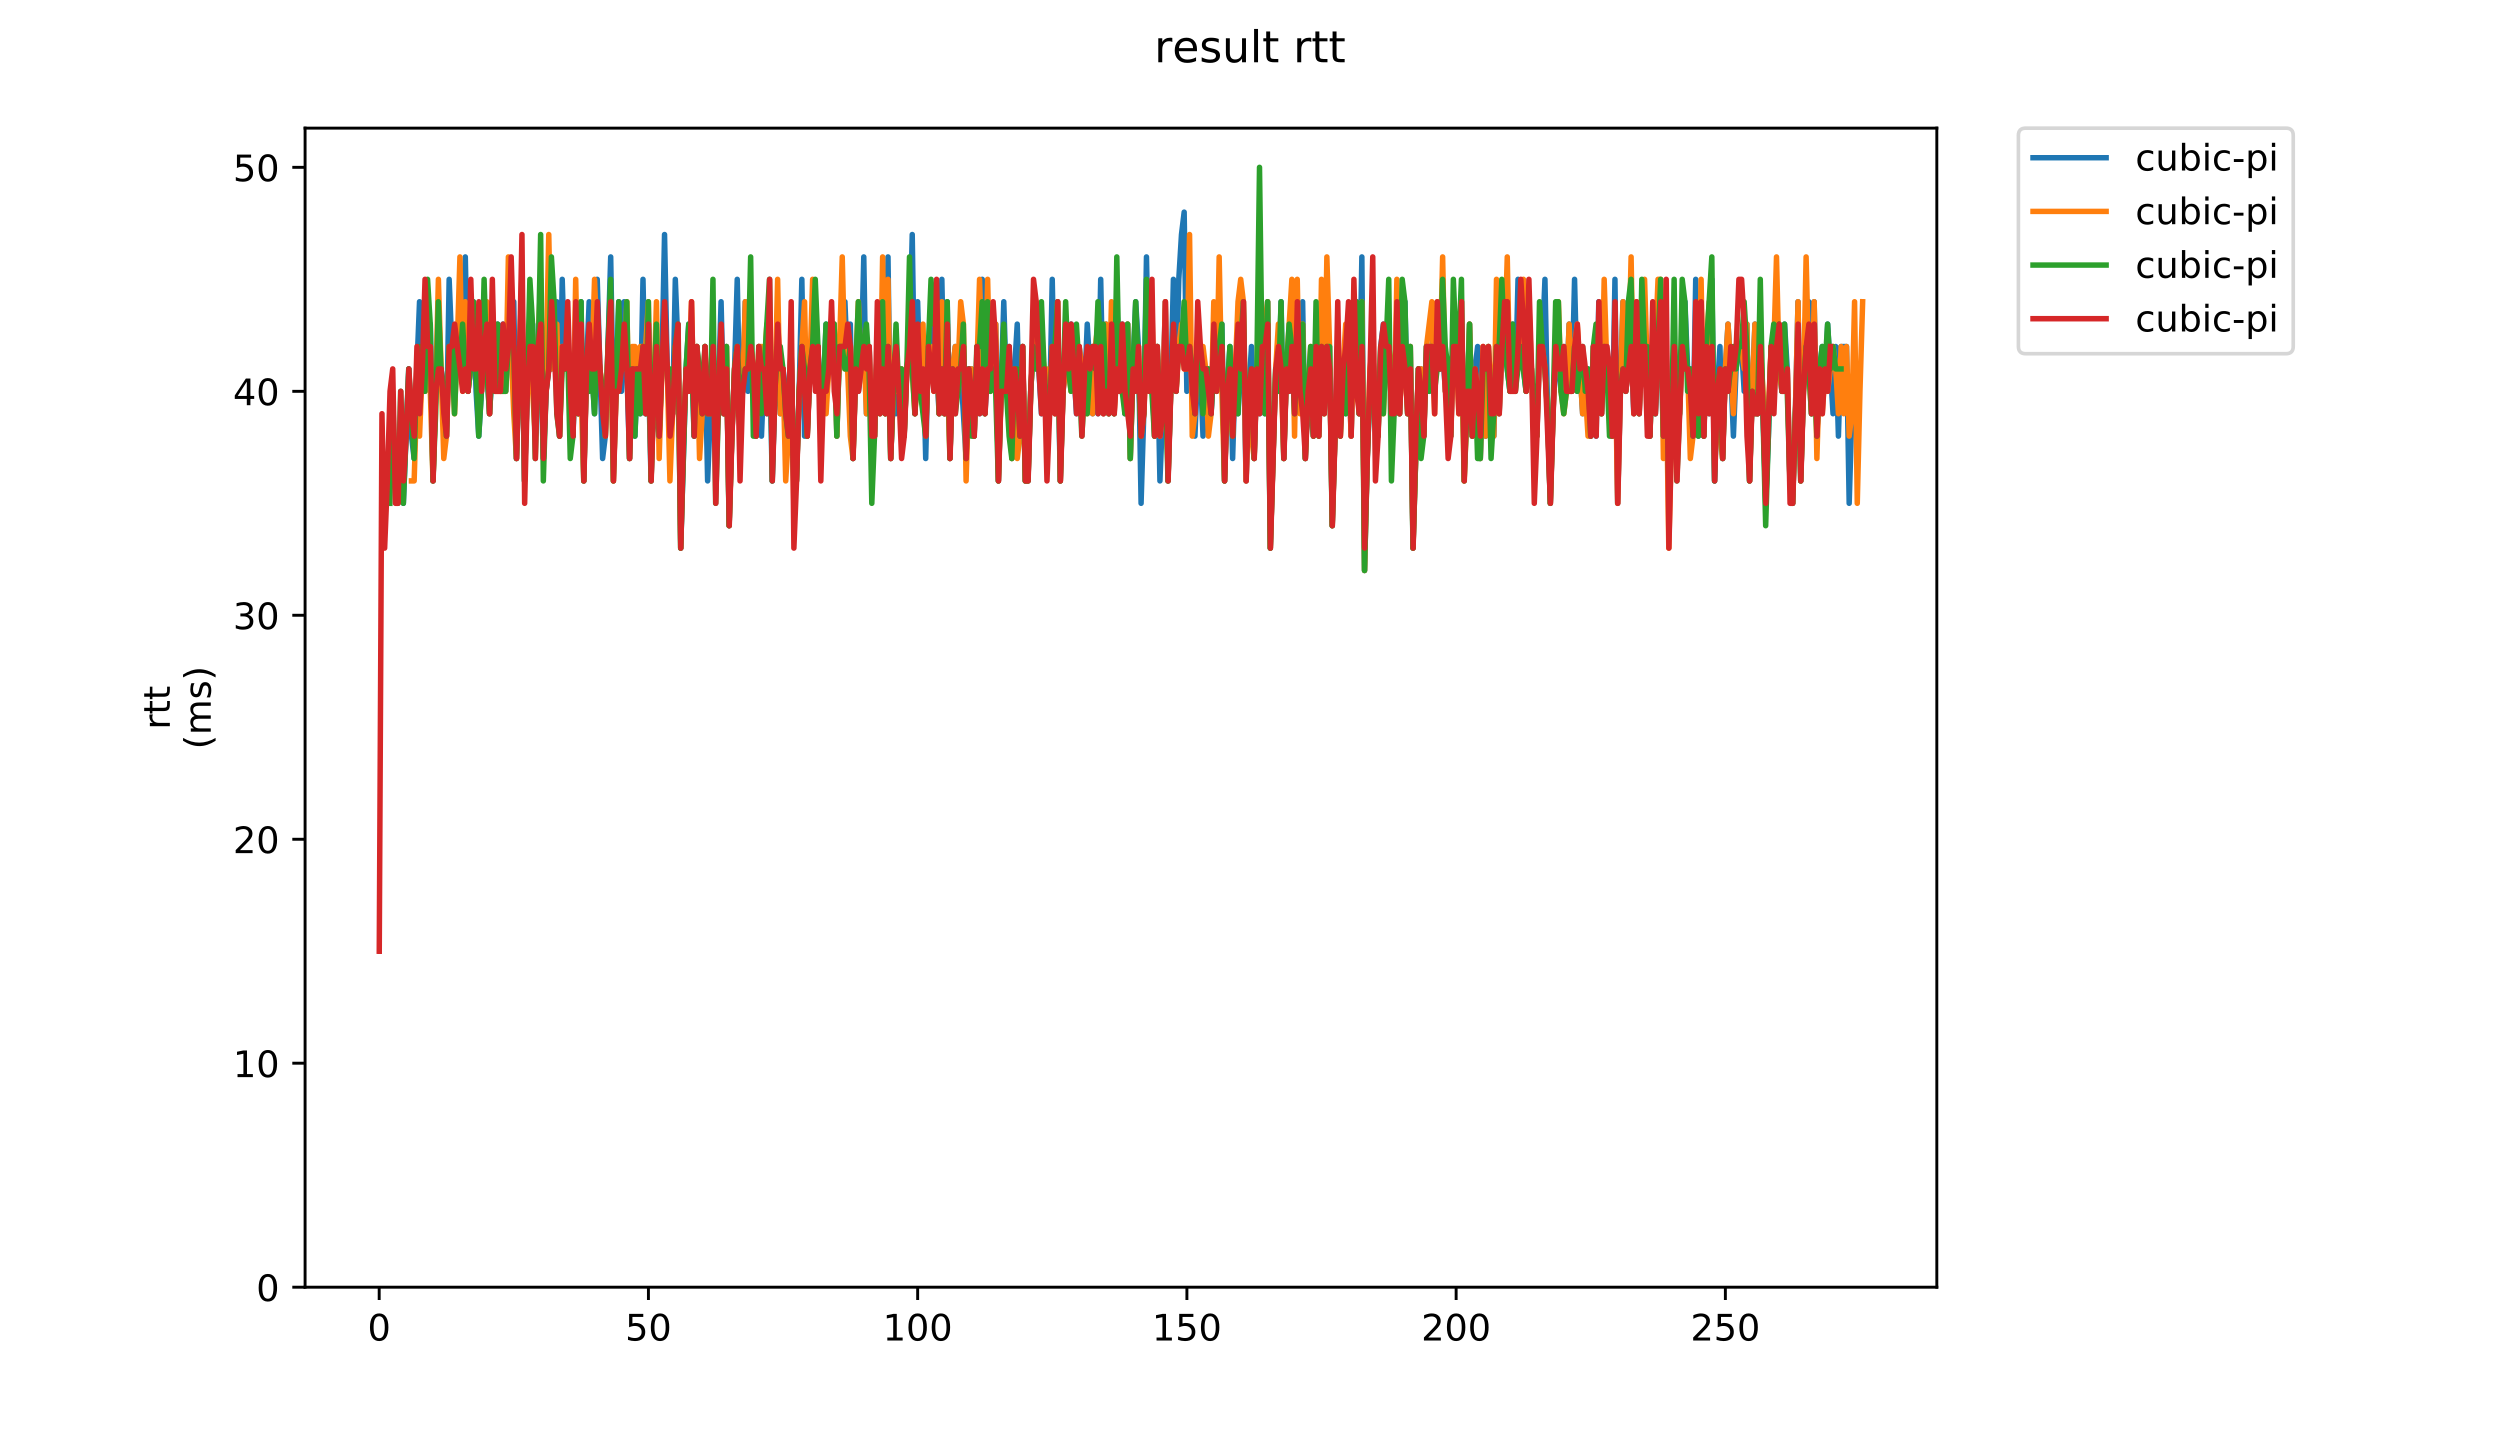 <?xml version="1.0" encoding="utf-8" standalone="no"?>
<!DOCTYPE svg PUBLIC "-//W3C//DTD SVG 1.1//EN"
  "http://www.w3.org/Graphics/SVG/1.1/DTD/svg11.dtd">
<!-- Created with matplotlib (https://matplotlib.org/) -->
<svg height="396pt" version="1.1" viewBox="0 0 684 396" width="684pt" xmlns="http://www.w3.org/2000/svg" xmlns:xlink="http://www.w3.org/1999/xlink">
 <defs>
  <style type="text/css">
*{stroke-linecap:butt;stroke-linejoin:round;}
  </style>
 </defs>
 <g id="figure_1">
  <g id="patch_1">
   <path d="M 0 396 
L 684 396 
L 684 0 
L 0 0 
z
" style="fill:#ffffff;"/>
  </g>
  <g id="axes_1">
   <g id="patch_2">
    <path d="M 83.472 352.174 
L 529.913 352.174 
L 529.913 35.062 
L 83.472 35.062 
z
" style="fill:#ffffff;"/>
   </g>
   <g id="matplotlib.axis_1">
    <g id="xtick_1">
     <g id="line2d_1">
      <defs>
       <path d="M 0 0 
L 0 3.5 
" id="m0b1cd894fd" style="stroke:#000000;stroke-width:0.8;"/>
      </defs>
      <g>
       <use style="stroke:#000000;stroke-width:0.8;" x="103.746" xlink:href="#m0b1cd894fd" y="352.174"/>
      </g>
     </g>
     <g id="text_1">
      <!-- 0 -->
      <defs>
       <path d="M 31.781 66.406 
Q 24.172 66.406 20.328 58.906 
Q 16.5 51.422 16.5 36.375 
Q 16.5 21.391 20.328 13.891 
Q 24.172 6.391 31.781 6.391 
Q 39.453 6.391 43.281 13.891 
Q 47.125 21.391 47.125 36.375 
Q 47.125 51.422 43.281 58.906 
Q 39.453 66.406 31.781 66.406 
z
M 31.781 74.219 
Q 44.047 74.219 50.516 64.516 
Q 56.984 54.828 56.984 36.375 
Q 56.984 17.969 50.516 8.266 
Q 44.047 -1.422 31.781 -1.422 
Q 19.531 -1.422 13.062 8.266 
Q 6.594 17.969 6.594 36.375 
Q 6.594 54.828 13.062 64.516 
Q 19.531 74.219 31.781 74.219 
z
" id="DejaVuSans-48"/>
      </defs>
      <g transform="translate(100.565 366.773)scale(0.1 -0.1)">
       <use xlink:href="#DejaVuSans-48"/>
      </g>
     </g>
    </g>
    <g id="xtick_2">
     <g id="line2d_2">
      <g>
       <use style="stroke:#000000;stroke-width:0.8;" x="177.409" xlink:href="#m0b1cd894fd" y="352.174"/>
      </g>
     </g>
     <g id="text_2">
      <!-- 50 -->
      <defs>
       <path d="M 10.797 72.906 
L 49.516 72.906 
L 49.516 64.594 
L 19.828 64.594 
L 19.828 46.734 
Q 21.969 47.469 24.109 47.828 
Q 26.266 48.188 28.422 48.188 
Q 40.625 48.188 47.75 41.5 
Q 54.891 34.812 54.891 23.391 
Q 54.891 11.625 47.562 5.094 
Q 40.234 -1.422 26.906 -1.422 
Q 22.312 -1.422 17.547 -0.641 
Q 12.797 0.141 7.719 1.703 
L 7.719 11.625 
Q 12.109 9.234 16.797 8.062 
Q 21.484 6.891 26.703 6.891 
Q 35.156 6.891 40.078 11.328 
Q 45.016 15.766 45.016 23.391 
Q 45.016 31 40.078 35.438 
Q 35.156 39.891 26.703 39.891 
Q 22.75 39.891 18.812 39.016 
Q 14.891 38.141 10.797 36.281 
z
" id="DejaVuSans-53"/>
      </defs>
      <g transform="translate(171.047 366.773)scale(0.1 -0.1)">
       <use xlink:href="#DejaVuSans-53"/>
       <use x="63.623" xlink:href="#DejaVuSans-48"/>
      </g>
     </g>
    </g>
    <g id="xtick_3">
     <g id="line2d_3">
      <g>
       <use style="stroke:#000000;stroke-width:0.8;" x="251.072" xlink:href="#m0b1cd894fd" y="352.174"/>
      </g>
     </g>
     <g id="text_3">
      <!-- 100 -->
      <defs>
       <path d="M 12.406 8.297 
L 28.516 8.297 
L 28.516 63.922 
L 10.984 60.406 
L 10.984 69.391 
L 28.422 72.906 
L 38.281 72.906 
L 38.281 8.297 
L 54.391 8.297 
L 54.391 0 
L 12.406 0 
z
" id="DejaVuSans-49"/>
      </defs>
      <g transform="translate(241.529 366.773)scale(0.1 -0.1)">
       <use xlink:href="#DejaVuSans-49"/>
       <use x="63.623" xlink:href="#DejaVuSans-48"/>
       <use x="127.246" xlink:href="#DejaVuSans-48"/>
      </g>
     </g>
    </g>
    <g id="xtick_4">
     <g id="line2d_4">
      <g>
       <use style="stroke:#000000;stroke-width:0.8;" x="324.736" xlink:href="#m0b1cd894fd" y="352.174"/>
      </g>
     </g>
     <g id="text_4">
      <!-- 150 -->
      <g transform="translate(315.192 366.773)scale(0.1 -0.1)">
       <use xlink:href="#DejaVuSans-49"/>
       <use x="63.623" xlink:href="#DejaVuSans-53"/>
       <use x="127.246" xlink:href="#DejaVuSans-48"/>
      </g>
     </g>
    </g>
    <g id="xtick_5">
     <g id="line2d_5">
      <g>
       <use style="stroke:#000000;stroke-width:0.8;" x="398.399" xlink:href="#m0b1cd894fd" y="352.174"/>
      </g>
     </g>
     <g id="text_5">
      <!-- 200 -->
      <defs>
       <path d="M 19.188 8.297 
L 53.609 8.297 
L 53.609 0 
L 7.328 0 
L 7.328 8.297 
Q 12.938 14.109 22.625 23.891 
Q 32.328 33.688 34.812 36.531 
Q 39.547 41.844 41.422 45.531 
Q 43.312 49.219 43.312 52.781 
Q 43.312 58.594 39.234 62.25 
Q 35.156 65.922 28.609 65.922 
Q 23.969 65.922 18.812 64.312 
Q 13.672 62.703 7.812 59.422 
L 7.812 69.391 
Q 13.766 71.781 18.938 73 
Q 24.125 74.219 28.422 74.219 
Q 39.75 74.219 46.484 68.547 
Q 53.219 62.891 53.219 53.422 
Q 53.219 48.922 51.531 44.891 
Q 49.859 40.875 45.406 35.406 
Q 44.188 33.984 37.641 27.219 
Q 31.109 20.453 19.188 8.297 
z
" id="DejaVuSans-50"/>
      </defs>
      <g transform="translate(388.855 366.773)scale(0.1 -0.1)">
       <use xlink:href="#DejaVuSans-50"/>
       <use x="63.623" xlink:href="#DejaVuSans-48"/>
       <use x="127.246" xlink:href="#DejaVuSans-48"/>
      </g>
     </g>
    </g>
    <g id="xtick_6">
     <g id="line2d_6">
      <g>
       <use style="stroke:#000000;stroke-width:0.8;" x="472.062" xlink:href="#m0b1cd894fd" y="352.174"/>
      </g>
     </g>
     <g id="text_6">
      <!-- 250 -->
      <g transform="translate(462.519 366.773)scale(0.1 -0.1)">
       <use xlink:href="#DejaVuSans-50"/>
       <use x="63.623" xlink:href="#DejaVuSans-53"/>
       <use x="127.246" xlink:href="#DejaVuSans-48"/>
      </g>
     </g>
    </g>
   </g>
   <g id="matplotlib.axis_2">
    <g id="ytick_1">
     <g id="line2d_7">
      <defs>
       <path d="M 0 0 
L -3.5 0 
" id="m3d50ea13c7" style="stroke:#000000;stroke-width:0.8;"/>
      </defs>
      <g>
       <use style="stroke:#000000;stroke-width:0.8;" x="83.472" xlink:href="#m3d50ea13c7" y="352.174"/>
      </g>
     </g>
     <g id="text_7">
      <!-- 0 -->
      <g transform="translate(70.11 355.973)scale(0.1 -0.1)">
       <use xlink:href="#DejaVuSans-48"/>
      </g>
     </g>
    </g>
    <g id="ytick_2">
     <g id="line2d_8">
      <g>
       <use style="stroke:#000000;stroke-width:0.8;" x="83.472" xlink:href="#m3d50ea13c7" y="290.897"/>
      </g>
     </g>
     <g id="text_8">
      <!-- 10 -->
      <g transform="translate(63.747 294.696)scale(0.1 -0.1)">
       <use xlink:href="#DejaVuSans-49"/>
       <use x="63.623" xlink:href="#DejaVuSans-48"/>
      </g>
     </g>
    </g>
    <g id="ytick_3">
     <g id="line2d_9">
      <g>
       <use style="stroke:#000000;stroke-width:0.8;" x="83.472" xlink:href="#m3d50ea13c7" y="229.619"/>
      </g>
     </g>
     <g id="text_9">
      <!-- 20 -->
      <g transform="translate(63.747 233.418)scale(0.1 -0.1)">
       <use xlink:href="#DejaVuSans-50"/>
       <use x="63.623" xlink:href="#DejaVuSans-48"/>
      </g>
     </g>
    </g>
    <g id="ytick_4">
     <g id="line2d_10">
      <g>
       <use style="stroke:#000000;stroke-width:0.8;" x="83.472" xlink:href="#m3d50ea13c7" y="168.341"/>
      </g>
     </g>
     <g id="text_10">
      <!-- 30 -->
      <defs>
       <path d="M 40.578 39.312 
Q 47.656 37.797 51.625 33 
Q 55.609 28.219 55.609 21.188 
Q 55.609 10.406 48.188 4.484 
Q 40.766 -1.422 27.094 -1.422 
Q 22.516 -1.422 17.656 -0.516 
Q 12.797 0.391 7.625 2.203 
L 7.625 11.719 
Q 11.719 9.328 16.594 8.109 
Q 21.484 6.891 26.812 6.891 
Q 36.078 6.891 40.938 10.547 
Q 45.797 14.203 45.797 21.188 
Q 45.797 27.641 41.281 31.266 
Q 36.766 34.906 28.719 34.906 
L 20.219 34.906 
L 20.219 43.016 
L 29.109 43.016 
Q 36.375 43.016 40.234 45.922 
Q 44.094 48.828 44.094 54.297 
Q 44.094 59.906 40.109 62.906 
Q 36.141 65.922 28.719 65.922 
Q 24.656 65.922 20.016 65.031 
Q 15.375 64.156 9.812 62.312 
L 9.812 71.094 
Q 15.438 72.656 20.344 73.438 
Q 25.25 74.219 29.594 74.219 
Q 40.828 74.219 47.359 69.109 
Q 53.906 64.016 53.906 55.328 
Q 53.906 49.266 50.438 45.094 
Q 46.969 40.922 40.578 39.312 
z
" id="DejaVuSans-51"/>
      </defs>
      <g transform="translate(63.747 172.141)scale(0.1 -0.1)">
       <use xlink:href="#DejaVuSans-51"/>
       <use x="63.623" xlink:href="#DejaVuSans-48"/>
      </g>
     </g>
    </g>
    <g id="ytick_5">
     <g id="line2d_11">
      <g>
       <use style="stroke:#000000;stroke-width:0.8;" x="83.472" xlink:href="#m3d50ea13c7" y="107.064"/>
      </g>
     </g>
     <g id="text_11">
      <!-- 40 -->
      <defs>
       <path d="M 37.797 64.312 
L 12.891 25.391 
L 37.797 25.391 
z
M 35.203 72.906 
L 47.609 72.906 
L 47.609 25.391 
L 58.016 25.391 
L 58.016 17.188 
L 47.609 17.188 
L 47.609 0 
L 37.797 0 
L 37.797 17.188 
L 4.891 17.188 
L 4.891 26.703 
z
" id="DejaVuSans-52"/>
      </defs>
      <g transform="translate(63.747 110.863)scale(0.1 -0.1)">
       <use xlink:href="#DejaVuSans-52"/>
       <use x="63.623" xlink:href="#DejaVuSans-48"/>
      </g>
     </g>
    </g>
    <g id="ytick_6">
     <g id="line2d_12">
      <g>
       <use style="stroke:#000000;stroke-width:0.8;" x="83.472" xlink:href="#m3d50ea13c7" y="45.786"/>
      </g>
     </g>
     <g id="text_12">
      <!-- 50 -->
      <g transform="translate(63.747 49.585)scale(0.1 -0.1)">
       <use xlink:href="#DejaVuSans-53"/>
       <use x="63.623" xlink:href="#DejaVuSans-48"/>
      </g>
     </g>
    </g>
    <g id="text_13">
     <!-- rtt -->
     <defs>
      <path d="M 41.109 46.297 
Q 39.594 47.172 37.812 47.578 
Q 36.031 48 33.891 48 
Q 26.266 48 22.188 43.047 
Q 18.109 38.094 18.109 28.812 
L 18.109 0 
L 9.078 0 
L 9.078 54.688 
L 18.109 54.688 
L 18.109 46.188 
Q 20.953 51.172 25.484 53.578 
Q 30.031 56 36.531 56 
Q 37.453 56 38.578 55.875 
Q 39.703 55.766 41.062 55.516 
z
" id="DejaVuSans-114"/>
      <path d="M 18.312 70.219 
L 18.312 54.688 
L 36.812 54.688 
L 36.812 47.703 
L 18.312 47.703 
L 18.312 18.016 
Q 18.312 11.328 20.141 9.422 
Q 21.969 7.516 27.594 7.516 
L 36.812 7.516 
L 36.812 0 
L 27.594 0 
Q 17.188 0 13.234 3.875 
Q 9.281 7.766 9.281 18.016 
L 9.281 47.703 
L 2.688 47.703 
L 2.688 54.688 
L 9.281 54.688 
L 9.281 70.219 
z
" id="DejaVuSans-116"/>
     </defs>
     <g transform="translate(46.47 199.594)rotate(-90)scale(0.1 -0.1)">
      <use xlink:href="#DejaVuSans-114"/>
      <use x="41.113" xlink:href="#DejaVuSans-116"/>
      <use x="80.322" xlink:href="#DejaVuSans-116"/>
     </g>
     <!-- (ms) -->
     <defs>
      <path d="M 31 75.875 
Q 24.469 64.656 21.281 53.656 
Q 18.109 42.672 18.109 31.391 
Q 18.109 20.125 21.312 9.062 
Q 24.516 -2 31 -13.188 
L 23.188 -13.188 
Q 15.875 -1.703 12.234 9.375 
Q 8.594 20.453 8.594 31.391 
Q 8.594 42.281 12.203 53.312 
Q 15.828 64.359 23.188 75.875 
z
" id="DejaVuSans-40"/>
      <path d="M 52 44.188 
Q 55.375 50.25 60.062 53.125 
Q 64.75 56 71.094 56 
Q 79.641 56 84.281 50.016 
Q 88.922 44.047 88.922 33.016 
L 88.922 0 
L 79.891 0 
L 79.891 32.719 
Q 79.891 40.578 77.094 44.375 
Q 74.312 48.188 68.609 48.188 
Q 61.625 48.188 57.562 43.547 
Q 53.516 38.922 53.516 30.906 
L 53.516 0 
L 44.484 0 
L 44.484 32.719 
Q 44.484 40.625 41.703 44.406 
Q 38.922 48.188 33.109 48.188 
Q 26.219 48.188 22.156 43.531 
Q 18.109 38.875 18.109 30.906 
L 18.109 0 
L 9.078 0 
L 9.078 54.688 
L 18.109 54.688 
L 18.109 46.188 
Q 21.188 51.219 25.484 53.609 
Q 29.781 56 35.688 56 
Q 41.656 56 45.828 52.969 
Q 50 49.953 52 44.188 
z
" id="DejaVuSans-109"/>
      <path d="M 44.281 53.078 
L 44.281 44.578 
Q 40.484 46.531 36.375 47.5 
Q 32.281 48.484 27.875 48.484 
Q 21.188 48.484 17.844 46.438 
Q 14.5 44.391 14.5 40.281 
Q 14.5 37.156 16.891 35.375 
Q 19.281 33.594 26.516 31.984 
L 29.594 31.297 
Q 39.156 29.25 43.188 25.516 
Q 47.219 21.781 47.219 15.094 
Q 47.219 7.469 41.188 3.016 
Q 35.156 -1.422 24.609 -1.422 
Q 20.219 -1.422 15.453 -0.562 
Q 10.688 0.297 5.422 2 
L 5.422 11.281 
Q 10.406 8.688 15.234 7.391 
Q 20.062 6.109 24.812 6.109 
Q 31.156 6.109 34.562 8.281 
Q 37.984 10.453 37.984 14.406 
Q 37.984 18.062 35.516 20.016 
Q 33.062 21.969 24.703 23.781 
L 21.578 24.516 
Q 13.234 26.266 9.516 29.906 
Q 5.812 33.547 5.812 39.891 
Q 5.812 47.609 11.281 51.797 
Q 16.75 56 26.812 56 
Q 31.781 56 36.172 55.266 
Q 40.578 54.547 44.281 53.078 
z
" id="DejaVuSans-115"/>
      <path d="M 8.016 75.875 
L 15.828 75.875 
Q 23.141 64.359 26.781 53.312 
Q 30.422 42.281 30.422 31.391 
Q 30.422 20.453 26.781 9.375 
Q 23.141 -1.703 15.828 -13.188 
L 8.016 -13.188 
Q 14.5 -2 17.703 9.062 
Q 20.906 20.125 20.906 31.391 
Q 20.906 42.672 17.703 53.656 
Q 14.5 64.656 8.016 75.875 
z
" id="DejaVuSans-41"/>
     </defs>
     <g transform="translate(57.668 204.995)rotate(-90)scale(0.1 -0.1)">
      <use xlink:href="#DejaVuSans-40"/>
      <use x="39.014" xlink:href="#DejaVuSans-109"/>
      <use x="136.426" xlink:href="#DejaVuSans-115"/>
      <use x="188.525" xlink:href="#DejaVuSans-41"/>
     </g>
    </g>
   </g>
   <g id="line2d_13">
    <path clip-path="url(#p7c61628e0b)" d="M 109.627 119.319 
L 110.364 137.703 
L 111.837 100.936 
L 112.574 119.319 
L 113.31 125.447 
L 114.047 100.936 
L 114.784 82.553 
L 115.52 100.936 
L 116.257 107.064 
L 116.994 94.808 
L 117.73 88.68 
L 118.467 131.575 
L 119.203 107.064 
L 119.94 100.936 
L 120.677 100.936 
L 121.413 107.064 
L 122.15 119.319 
L 122.887 76.425 
L 123.623 94.808 
L 125.097 94.808 
L 125.833 100.936 
L 126.57 88.68 
L 127.306 70.297 
L 128.043 107.064 
L 128.78 100.936 
L 129.516 82.553 
L 130.253 107.064 
L 130.99 119.319 
L 132.463 94.808 
L 133.199 100.936 
L 133.936 113.191 
L 134.673 100.936 
L 135.409 107.064 
L 136.146 88.68 
L 136.883 107.064 
L 137.619 88.68 
L 138.356 107.064 
L 139.093 94.808 
L 139.829 94.808 
L 140.566 82.553 
L 141.302 125.447 
L 142.039 100.936 
L 142.776 88.68 
L 143.512 131.575 
L 144.249 107.064 
L 144.986 94.808 
L 145.722 88.68 
L 146.459 119.319 
L 147.195 94.808 
L 147.932 100.936 
L 148.669 125.447 
L 149.405 107.064 
L 150.142 100.936 
L 150.879 100.936 
L 151.615 94.808 
L 152.352 82.553 
L 153.089 119.319 
L 153.825 76.425 
L 154.562 100.936 
L 155.298 94.808 
L 156.772 119.319 
L 157.508 94.808 
L 158.245 113.191 
L 158.982 82.553 
L 159.718 131.575 
L 160.455 100.936 
L 161.192 82.553 
L 161.928 100.936 
L 162.665 113.191 
L 163.401 76.425 
L 164.875 125.447 
L 165.611 119.319 
L 167.085 70.297 
L 167.821 113.191 
L 168.558 107.064 
L 169.294 82.553 
L 170.031 107.064 
L 170.768 82.553 
L 171.504 100.936 
L 172.241 125.447 
L 172.978 100.936 
L 173.714 119.319 
L 174.451 100.936 
L 175.188 113.191 
L 175.924 76.425 
L 176.661 113.191 
L 177.397 100.936 
L 178.134 131.575 
L 178.871 107.064 
L 180.344 119.319 
L 181.081 100.936 
L 181.817 64.169 
L 182.554 100.936 
L 183.29 113.191 
L 184.027 113.191 
L 184.764 76.425 
L 185.5 94.808 
L 186.237 149.958 
L 187.71 100.936 
L 188.447 88.68 
L 189.184 94.808 
L 189.92 119.319 
L 190.657 94.808 
L 191.393 107.064 
L 192.13 113.191 
L 192.867 94.808 
L 193.603 131.575 
L 195.077 94.808 
L 195.813 113.191 
L 196.55 107.064 
L 197.287 82.553 
L 198.023 113.191 
L 198.76 94.808 
L 199.496 143.83 
L 200.233 119.319 
L 200.97 100.936 
L 201.706 76.425 
L 202.443 113.191 
L 203.18 107.064 
L 203.916 82.553 
L 204.653 107.064 
L 205.389 100.936 
L 206.126 100.936 
L 206.863 119.319 
L 207.599 100.936 
L 208.336 119.319 
L 209.073 100.936 
L 209.809 113.191 
L 210.546 94.808 
L 211.283 131.575 
L 212.019 107.064 
L 212.756 94.808 
L 213.492 113.191 
L 214.229 100.936 
L 214.966 107.064 
L 215.702 119.319 
L 216.439 94.808 
L 217.176 131.575 
L 217.912 131.575 
L 218.649 107.064 
L 219.385 76.425 
L 220.122 119.319 
L 220.859 119.319 
L 221.595 100.936 
L 222.332 94.808 
L 223.069 100.936 
L 223.805 94.808 
L 224.542 113.191 
L 225.279 107.064 
L 226.015 88.68 
L 226.752 100.936 
L 227.488 100.936 
L 228.225 88.68 
L 228.962 119.319 
L 229.698 94.808 
L 230.435 94.808 
L 231.172 82.553 
L 231.908 100.936 
L 232.645 88.68 
L 233.382 125.447 
L 234.118 100.936 
L 234.855 107.064 
L 235.591 100.936 
L 236.328 70.297 
L 237.065 113.191 
L 237.801 94.808 
L 238.538 119.319 
L 239.275 119.319 
L 240.011 94.808 
L 240.748 94.808 
L 241.484 100.936 
L 242.221 113.191 
L 242.958 70.297 
L 243.694 125.447 
L 244.431 107.064 
L 245.168 113.191 
L 246.641 100.936 
L 247.378 119.319 
L 248.114 100.936 
L 248.851 94.808 
L 249.587 64.169 
L 250.324 113.191 
L 251.061 82.553 
L 251.797 107.064 
L 252.534 94.808 
L 253.271 125.447 
L 254.007 94.808 
L 254.744 100.936 
L 255.48 82.553 
L 256.217 100.936 
L 256.954 113.191 
L 257.69 76.425 
L 258.427 113.191 
L 259.164 82.553 
L 259.9 125.447 
L 260.637 100.936 
L 261.374 94.808 
L 262.11 107.064 
L 262.847 100.936 
L 264.32 125.447 
L 265.057 100.936 
L 265.793 100.936 
L 266.53 119.319 
L 267.267 100.936 
L 268.003 113.191 
L 268.74 76.425 
L 269.477 113.191 
L 270.213 100.936 
L 270.95 107.064 
L 271.686 100.936 
L 272.423 88.68 
L 273.16 131.575 
L 274.633 82.553 
L 275.37 107.064 
L 276.106 94.808 
L 276.843 125.447 
L 277.579 100.936 
L 278.316 88.68 
L 279.053 119.319 
L 279.789 94.808 
L 280.526 131.575 
L 281.263 131.575 
L 281.999 107.064 
L 282.736 94.808 
L 283.473 100.936 
L 284.209 100.936 
L 284.946 113.191 
L 285.682 100.936 
L 287.156 113.191 
L 287.892 76.425 
L 288.629 113.191 
L 289.366 94.808 
L 290.102 131.575 
L 290.839 107.064 
L 291.575 100.936 
L 292.312 100.936 
L 293.049 88.68 
L 294.522 113.191 
L 295.259 94.808 
L 296.732 107.064 
L 297.469 88.68 
L 298.942 113.191 
L 299.678 100.936 
L 300.415 113.191 
L 301.152 76.425 
L 301.888 113.191 
L 302.625 88.68 
L 303.362 113.191 
L 304.098 100.936 
L 304.835 113.191 
L 305.572 82.553 
L 306.308 107.064 
L 307.045 88.68 
L 307.781 113.191 
L 308.518 88.68 
L 309.255 125.447 
L 309.991 100.936 
L 310.728 82.553 
L 311.465 94.808 
L 312.201 137.703 
L 312.938 113.191 
L 313.674 70.297 
L 314.411 107.064 
L 315.148 100.936 
L 315.884 119.319 
L 316.621 94.808 
L 317.358 131.575 
L 318.094 113.191 
L 318.831 82.553 
L 319.568 131.575 
L 320.304 107.064 
L 321.041 76.425 
L 321.777 107.064 
L 322.514 76.425 
L 323.251 64.169 
L 323.987 58.042 
L 324.724 107.064 
L 325.461 100.936 
L 326.197 107.064 
L 326.934 119.319 
L 327.67 100.936 
L 328.407 100.936 
L 329.144 119.319 
L 329.88 100.936 
L 330.617 100.936 
L 331.354 113.191 
L 332.09 100.936 
L 332.827 107.064 
L 333.564 100.936 
L 334.3 88.68 
L 335.037 131.575 
L 335.773 107.064 
L 336.51 94.808 
L 337.247 125.447 
L 337.983 100.936 
L 338.72 113.191 
L 339.457 94.808 
L 340.193 94.808 
L 340.93 131.575 
L 341.666 107.064 
L 342.403 94.808 
L 343.14 125.447 
L 343.876 100.936 
L 344.613 113.191 
L 345.35 100.936 
L 346.086 113.191 
L 346.823 82.553 
L 347.56 149.958 
L 349.033 100.936 
L 349.769 107.064 
L 350.506 82.553 
L 351.243 125.447 
L 351.979 100.936 
L 352.716 107.064 
L 353.453 94.808 
L 354.926 94.808 
L 355.663 107.064 
L 356.399 82.553 
L 357.136 125.447 
L 357.872 107.064 
L 359.346 119.319 
L 360.082 94.808 
L 360.819 100.936 
L 361.556 94.808 
L 363.765 94.808 
L 364.502 143.83 
L 365.975 94.808 
L 366.712 107.064 
L 367.449 100.936 
L 368.185 113.191 
L 368.922 94.808 
L 369.659 119.319 
L 370.395 94.808 
L 371.132 82.553 
L 371.868 113.191 
L 372.605 70.297 
L 373.342 156.086 
L 374.078 125.447 
L 374.815 107.064 
L 375.552 94.808 
L 376.288 113.191 
L 377.025 119.319 
L 377.761 94.808 
L 378.498 88.68 
L 379.235 94.808 
L 379.971 94.808 
L 380.708 107.064 
L 381.445 113.191 
L 382.181 94.808 
L 382.918 113.191 
L 383.655 94.808 
L 384.391 82.553 
L 385.128 113.191 
L 385.864 94.808 
L 386.601 149.958 
L 388.074 100.936 
L 388.811 100.936 
L 389.548 119.319 
L 390.284 94.808 
L 391.021 107.064 
L 391.758 94.808 
L 392.494 88.68 
L 393.231 100.936 
L 393.967 100.936 
L 394.704 94.808 
L 395.441 107.064 
L 396.177 107.064 
L 396.914 119.319 
L 397.651 94.808 
L 399.86 94.808 
L 400.597 113.191 
L 401.334 113.191 
L 402.07 88.68 
L 402.807 119.319 
L 403.544 100.936 
L 404.28 94.808 
L 405.017 125.447 
L 405.754 100.936 
L 406.49 119.319 
L 407.227 100.936 
L 407.963 107.064 
L 408.7 119.319 
L 409.437 94.808 
L 410.173 113.191 
L 410.91 94.808 
L 411.647 94.808 
L 413.12 107.064 
L 413.856 88.68 
L 414.593 107.064 
L 415.33 76.425 
L 416.066 94.808 
L 417.54 107.064 
L 418.276 100.936 
L 419.013 100.936 
L 419.75 113.191 
L 420.486 119.319 
L 421.223 94.808 
L 421.959 94.808 
L 422.696 76.425 
L 423.433 113.191 
L 424.169 137.703 
L 424.906 113.191 
L 425.643 94.808 
L 427.116 107.064 
L 427.853 94.808 
L 428.589 107.064 
L 429.326 88.68 
L 430.062 107.064 
L 430.799 76.425 
L 431.536 107.064 
L 432.272 100.936 
L 433.009 113.191 
L 434.482 100.936 
L 435.219 119.319 
L 435.955 94.808 
L 436.692 119.319 
L 437.429 82.553 
L 438.165 113.191 
L 438.902 94.808 
L 439.639 100.936 
L 440.375 100.936 
L 441.112 119.319 
L 441.849 76.425 
L 442.585 137.703 
L 443.322 107.064 
L 444.058 82.553 
L 444.795 107.064 
L 446.268 94.808 
L 447.005 113.191 
L 447.742 100.936 
L 448.478 113.191 
L 449.215 94.808 
L 450.688 94.808 
L 451.425 119.319 
L 452.161 94.808 
L 452.898 113.191 
L 453.635 94.808 
L 454.371 94.808 
L 455.108 119.319 
L 455.845 94.808 
L 456.581 131.575 
L 457.318 119.319 
L 458.054 94.808 
L 458.791 113.191 
L 459.528 113.191 
L 460.264 94.808 
L 461.001 82.553 
L 461.738 100.936 
L 462.474 100.936 
L 463.211 119.319 
L 463.948 76.425 
L 464.684 119.319 
L 465.421 94.808 
L 466.157 119.319 
L 466.894 94.808 
L 467.631 113.191 
L 468.367 76.425 
L 469.104 131.575 
L 469.841 107.064 
L 470.577 94.808 
L 471.314 125.447 
L 472.05 100.936 
L 472.787 88.68 
L 473.524 100.936 
L 474.26 119.319 
L 474.997 100.936 
L 475.734 94.808 
L 476.47 94.808 
L 477.207 107.064 
L 477.944 88.68 
L 478.68 131.575 
L 479.417 107.064 
L 480.153 88.68 
L 480.89 113.191 
L 481.627 94.808 
L 482.363 113.191 
L 483.1 137.703 
L 483.837 119.319 
L 484.573 94.808 
L 485.31 107.064 
L 486.046 94.808 
L 487.52 107.064 
L 488.256 88.68 
L 488.993 100.936 
L 489.73 131.575 
L 490.466 137.703 
L 491.203 113.191 
L 491.94 82.553 
L 492.676 131.575 
L 493.413 107.064 
L 494.886 82.553 
L 495.623 113.191 
L 496.359 82.553 
L 497.096 119.319 
L 497.833 100.936 
L 498.569 94.808 
L 499.306 107.064 
L 500.043 88.68 
L 501.516 113.191 
L 502.252 94.808 
L 502.989 119.319 
L 503.726 94.808 
L 505.199 94.808 
L 505.936 137.703 
L 506.672 113.191 
L 506.672 113.191 
" style="fill:none;stroke:#1f77b4;stroke-linecap:square;stroke-width:1.5;"/>
   </g>
   <g id="line2d_14">
    <path clip-path="url(#p7c61628e0b)" d="M 112.575 131.575 
L 113.312 131.575 
L 114.048 107.064 
L 114.785 119.319 
L 115.522 100.936 
L 116.258 107.064 
L 116.995 94.808 
L 117.732 107.064 
L 118.468 131.575 
L 119.205 107.064 
L 119.942 76.425 
L 121.415 125.447 
L 122.151 119.319 
L 122.888 94.808 
L 123.625 94.808 
L 124.361 113.191 
L 125.098 94.808 
L 125.835 70.297 
L 126.571 107.064 
L 127.308 82.553 
L 128.045 107.064 
L 128.781 100.936 
L 130.254 100.936 
L 130.991 94.808 
L 131.728 107.064 
L 133.201 82.553 
L 133.938 113.191 
L 134.674 82.553 
L 135.411 107.064 
L 138.357 107.064 
L 139.094 70.297 
L 139.831 94.808 
L 140.567 113.191 
L 141.304 125.447 
L 142.041 100.936 
L 142.777 88.68 
L 143.514 107.064 
L 144.25 107.064 
L 144.987 94.808 
L 146.46 119.319 
L 147.197 94.808 
L 147.934 76.425 
L 148.67 125.447 
L 149.407 100.936 
L 150.143 64.169 
L 150.88 100.936 
L 152.353 88.68 
L 153.09 119.319 
L 153.827 94.808 
L 154.563 100.936 
L 155.3 94.808 
L 156.773 119.319 
L 157.51 76.425 
L 158.246 113.191 
L 158.983 107.064 
L 159.72 131.575 
L 160.456 100.936 
L 161.193 107.064 
L 161.93 100.936 
L 162.666 76.425 
L 163.403 94.808 
L 164.876 107.064 
L 165.613 119.319 
L 166.349 94.808 
L 167.086 94.808 
L 167.823 131.575 
L 168.559 107.064 
L 169.296 100.936 
L 170.769 100.936 
L 171.506 82.553 
L 172.242 125.447 
L 172.979 94.808 
L 173.716 94.808 
L 174.452 100.936 
L 175.189 94.808 
L 176.662 94.808 
L 177.399 82.553 
L 178.136 131.575 
L 179.609 82.553 
L 180.345 125.447 
L 181.082 100.936 
L 181.819 94.808 
L 182.555 100.936 
L 183.292 131.575 
L 184.765 94.808 
L 185.502 94.808 
L 186.238 149.958 
L 186.975 119.319 
L 187.712 100.936 
L 188.448 107.064 
L 189.185 82.553 
L 189.922 113.191 
L 190.658 94.808 
L 191.395 125.447 
L 192.132 113.191 
L 192.868 94.808 
L 193.605 113.191 
L 194.341 113.191 
L 195.078 94.808 
L 195.815 119.319 
L 196.551 107.064 
L 197.288 100.936 
L 198.025 113.191 
L 198.761 94.808 
L 199.498 143.83 
L 200.235 119.319 
L 200.971 100.936 
L 201.708 94.808 
L 202.444 107.064 
L 203.181 107.064 
L 203.918 82.553 
L 204.654 100.936 
L 205.391 94.808 
L 206.128 100.936 
L 206.864 119.319 
L 207.601 94.808 
L 208.337 94.808 
L 209.074 100.936 
L 209.811 88.68 
L 210.547 94.808 
L 211.284 119.319 
L 212.021 107.064 
L 212.757 76.425 
L 213.494 113.191 
L 214.231 100.936 
L 214.967 131.575 
L 215.704 119.319 
L 216.44 94.808 
L 217.177 137.703 
L 217.914 131.575 
L 218.65 107.064 
L 220.124 82.553 
L 220.86 119.319 
L 221.597 100.936 
L 222.333 76.425 
L 223.07 82.553 
L 223.807 100.936 
L 224.543 113.191 
L 225.28 107.064 
L 226.017 113.191 
L 226.753 100.936 
L 227.49 100.936 
L 228.227 88.68 
L 228.963 119.319 
L 230.436 70.297 
L 231.173 100.936 
L 231.91 100.936 
L 232.646 119.319 
L 233.383 125.447 
L 234.12 100.936 
L 234.856 82.553 
L 235.593 100.936 
L 236.33 94.808 
L 237.066 113.191 
L 237.803 94.808 
L 238.539 119.319 
L 239.276 119.319 
L 240.013 94.808 
L 240.749 113.191 
L 241.486 70.297 
L 242.223 113.191 
L 242.959 76.425 
L 243.696 125.447 
L 244.432 107.064 
L 245.906 107.064 
L 246.642 100.936 
L 247.379 119.319 
L 248.116 100.936 
L 248.852 94.808 
L 249.589 100.936 
L 250.326 113.191 
L 251.062 100.936 
L 251.799 107.064 
L 252.535 88.68 
L 253.272 119.319 
L 254.009 94.808 
L 254.745 94.808 
L 255.482 107.064 
L 256.219 94.808 
L 256.955 113.191 
L 257.692 82.553 
L 258.428 113.191 
L 259.165 100.936 
L 259.902 125.447 
L 260.638 100.936 
L 261.375 94.808 
L 262.112 100.936 
L 262.848 82.553 
L 263.585 88.68 
L 264.322 131.575 
L 265.058 107.064 
L 265.795 100.936 
L 266.531 119.319 
L 267.268 100.936 
L 268.005 76.425 
L 268.741 100.936 
L 269.478 113.191 
L 270.215 76.425 
L 270.951 107.064 
L 271.688 100.936 
L 272.425 88.68 
L 273.161 131.575 
L 273.898 107.064 
L 275.371 107.064 
L 276.108 100.936 
L 276.844 125.447 
L 277.581 100.936 
L 278.318 125.447 
L 279.054 119.319 
L 279.791 94.808 
L 280.527 131.575 
L 281.264 131.575 
L 282.001 107.064 
L 283.474 82.553 
L 284.211 100.936 
L 284.947 94.808 
L 285.684 100.936 
L 286.421 100.936 
L 287.157 113.191 
L 287.894 94.808 
L 288.63 113.191 
L 289.367 82.553 
L 290.104 131.575 
L 290.84 107.064 
L 291.577 100.936 
L 292.314 100.936 
L 293.05 107.064 
L 294.523 94.808 
L 295.26 94.808 
L 297.47 113.191 
L 298.207 100.936 
L 298.943 113.191 
L 299.68 94.808 
L 300.417 88.68 
L 301.153 94.808 
L 301.89 113.191 
L 302.626 88.68 
L 303.363 113.191 
L 304.1 82.553 
L 304.836 113.191 
L 305.573 100.936 
L 306.31 107.064 
L 307.783 107.064 
L 308.52 88.68 
L 309.256 125.447 
L 309.993 100.936 
L 310.729 107.064 
L 311.466 94.808 
L 312.203 119.319 
L 312.939 113.191 
L 313.676 94.808 
L 314.413 107.064 
L 315.149 82.553 
L 315.886 119.319 
L 316.622 94.808 
L 317.359 119.319 
L 318.096 113.191 
L 318.832 82.553 
L 319.569 131.575 
L 320.306 107.064 
L 321.042 100.936 
L 321.779 107.064 
L 322.516 94.808 
L 323.252 88.68 
L 323.989 100.936 
L 324.725 100.936 
L 325.462 64.169 
L 326.199 119.319 
L 326.935 113.191 
L 327.672 94.808 
L 329.145 94.808 
L 329.882 100.936 
L 330.618 119.319 
L 331.355 113.191 
L 332.092 82.553 
L 332.828 107.064 
L 333.565 70.297 
L 334.302 107.064 
L 335.038 131.575 
L 335.775 107.064 
L 337.248 119.319 
L 338.721 82.553 
L 339.458 76.425 
L 340.195 82.553 
L 340.931 131.575 
L 341.668 107.064 
L 342.405 119.319 
L 343.141 125.447 
L 343.878 100.936 
L 344.615 107.064 
L 345.351 94.808 
L 346.824 82.553 
L 347.561 149.958 
L 349.034 100.936 
L 349.771 88.68 
L 350.508 100.936 
L 351.244 125.447 
L 351.981 100.936 
L 353.454 76.425 
L 354.191 119.319 
L 354.927 76.425 
L 355.664 113.191 
L 356.401 88.68 
L 357.137 125.447 
L 357.874 107.064 
L 358.611 94.808 
L 359.347 119.319 
L 360.084 100.936 
L 360.82 119.319 
L 361.557 76.425 
L 362.294 113.191 
L 363.03 70.297 
L 363.767 94.808 
L 364.504 143.83 
L 365.24 119.319 
L 365.977 100.936 
L 366.713 119.319 
L 367.45 100.936 
L 368.187 88.68 
L 368.923 94.808 
L 369.66 119.319 
L 370.397 94.808 
L 371.133 100.936 
L 371.87 113.191 
L 372.607 82.553 
L 373.343 156.086 
L 374.08 125.447 
L 374.816 100.936 
L 375.553 94.808 
L 376.29 113.191 
L 377.026 119.319 
L 377.763 94.808 
L 378.5 113.191 
L 379.236 94.808 
L 379.973 94.808 
L 380.71 100.936 
L 381.446 113.191 
L 382.183 76.425 
L 382.919 113.191 
L 383.656 94.808 
L 384.393 100.936 
L 385.129 113.191 
L 385.866 94.808 
L 386.603 149.958 
L 388.076 100.936 
L 388.812 100.936 
L 389.549 119.319 
L 390.286 94.808 
L 391.759 82.553 
L 392.496 113.191 
L 393.232 82.553 
L 393.969 100.936 
L 394.706 70.297 
L 395.442 107.064 
L 396.179 107.064 
L 396.915 119.319 
L 397.652 94.808 
L 398.389 94.808 
L 399.125 113.191 
L 399.862 94.808 
L 400.599 131.575 
L 401.335 113.191 
L 402.072 88.68 
L 402.808 119.319 
L 403.545 100.936 
L 404.282 107.064 
L 405.018 125.447 
L 405.755 94.808 
L 406.492 119.319 
L 407.228 94.808 
L 408.702 119.319 
L 409.438 76.425 
L 410.175 113.191 
L 410.911 94.808 
L 411.648 94.808 
L 412.385 70.297 
L 413.121 107.064 
L 414.595 107.064 
L 415.331 94.808 
L 416.068 94.808 
L 416.805 76.425 
L 417.541 107.064 
L 418.278 82.553 
L 419.751 119.319 
L 420.488 119.319 
L 421.224 94.808 
L 421.961 94.808 
L 422.698 100.936 
L 423.434 113.191 
L 424.171 137.703 
L 424.907 113.191 
L 425.644 94.808 
L 426.381 82.553 
L 427.117 107.064 
L 427.854 113.191 
L 428.591 107.064 
L 429.327 88.68 
L 430.064 107.064 
L 430.801 94.808 
L 431.537 88.68 
L 433.01 113.191 
L 433.747 107.064 
L 434.484 119.319 
L 435.22 119.319 
L 435.957 94.808 
L 436.694 100.936 
L 437.43 94.808 
L 438.167 113.191 
L 438.903 76.425 
L 439.64 100.936 
L 440.377 100.936 
L 441.113 119.319 
L 441.85 94.808 
L 442.587 137.703 
L 443.323 107.064 
L 444.06 82.553 
L 444.797 107.064 
L 445.533 100.936 
L 446.27 70.297 
L 447.006 113.191 
L 447.743 82.553 
L 448.48 113.191 
L 449.953 76.425 
L 450.69 100.936 
L 451.426 119.319 
L 452.163 94.808 
L 452.9 94.808 
L 453.636 76.425 
L 454.373 76.425 
L 455.109 125.447 
L 455.846 100.936 
L 456.583 149.958 
L 457.319 119.319 
L 458.056 94.808 
L 458.793 119.319 
L 459.529 113.191 
L 460.266 94.808 
L 461.002 100.936 
L 461.739 100.936 
L 462.476 125.447 
L 463.212 119.319 
L 463.949 94.808 
L 464.686 113.191 
L 465.422 76.425 
L 466.159 119.319 
L 466.896 94.808 
L 467.632 82.553 
L 468.369 94.808 
L 469.105 119.319 
L 469.842 107.064 
L 470.579 119.319 
L 471.315 125.447 
L 472.052 100.936 
L 472.789 88.68 
L 474.262 113.191 
L 474.998 94.808 
L 476.472 94.808 
L 477.208 100.936 
L 477.945 88.68 
L 478.682 131.575 
L 479.418 107.064 
L 480.155 88.68 
L 480.892 113.191 
L 481.628 94.808 
L 482.365 107.064 
L 483.101 137.703 
L 483.838 113.191 
L 484.575 94.808 
L 485.311 94.808 
L 486.048 70.297 
L 486.785 100.936 
L 487.521 107.064 
L 488.258 107.064 
L 488.994 100.936 
L 489.731 131.575 
L 490.468 137.703 
L 491.204 113.191 
L 491.941 82.553 
L 492.678 131.575 
L 493.414 107.064 
L 494.151 70.297 
L 494.888 100.936 
L 495.624 113.191 
L 496.361 82.553 
L 497.097 125.447 
L 497.834 100.936 
L 498.571 113.191 
L 499.307 100.936 
L 500.044 107.064 
L 501.517 94.808 
L 502.254 100.936 
L 502.991 113.191 
L 503.727 94.808 
L 504.464 113.191 
L 505.2 94.808 
L 505.937 119.319 
L 506.674 113.191 
L 507.41 82.553 
L 508.147 137.703 
L 508.884 107.064 
L 509.62 82.553 
L 509.62 82.553 
" style="fill:none;stroke:#ff7f0e;stroke-linecap:square;stroke-width:1.5;"/>
   </g>
   <g id="line2d_15">
    <path clip-path="url(#p7c61628e0b)" d="M 106.667 137.703 
L 107.404 107.064 
L 108.141 131.575 
L 108.877 137.703 
L 109.614 107.064 
L 110.351 137.703 
L 111.824 100.936 
L 113.297 125.447 
L 114.034 100.936 
L 114.77 94.808 
L 116.244 107.064 
L 116.98 76.425 
L 117.717 88.68 
L 118.454 131.575 
L 119.19 113.191 
L 119.927 82.553 
L 120.663 100.936 
L 121.4 107.064 
L 122.137 119.319 
L 122.873 94.808 
L 123.61 94.808 
L 124.347 113.191 
L 125.083 94.808 
L 125.82 100.936 
L 126.557 88.68 
L 127.293 100.936 
L 128.03 107.064 
L 128.766 100.936 
L 129.503 82.553 
L 130.976 119.319 
L 131.713 107.064 
L 132.45 76.425 
L 133.186 100.936 
L 133.923 113.191 
L 134.659 100.936 
L 135.396 107.064 
L 136.133 88.68 
L 136.869 107.064 
L 138.343 107.064 
L 139.079 94.808 
L 140.553 94.808 
L 141.289 125.447 
L 142.762 76.425 
L 143.499 131.575 
L 144.236 107.064 
L 144.972 76.425 
L 145.709 88.68 
L 146.446 125.447 
L 147.182 100.936 
L 147.919 64.169 
L 148.655 131.575 
L 149.392 107.064 
L 150.129 100.936 
L 150.865 70.297 
L 151.602 82.553 
L 152.339 113.191 
L 153.075 119.319 
L 153.812 100.936 
L 154.549 100.936 
L 155.285 94.808 
L 156.022 125.447 
L 156.758 119.319 
L 157.495 94.808 
L 158.232 113.191 
L 158.968 82.553 
L 159.705 131.575 
L 160.442 100.936 
L 161.178 107.064 
L 161.915 100.936 
L 162.652 113.191 
L 163.388 94.808 
L 164.861 107.064 
L 165.598 119.319 
L 166.335 94.808 
L 167.071 76.425 
L 167.808 131.575 
L 169.281 82.553 
L 170.018 100.936 
L 170.754 100.936 
L 171.491 82.553 
L 172.228 125.447 
L 172.964 100.936 
L 173.701 119.319 
L 174.438 100.936 
L 175.174 113.191 
L 175.911 94.808 
L 176.648 113.191 
L 177.384 82.553 
L 178.121 131.575 
L 178.857 107.064 
L 179.594 88.68 
L 180.331 119.319 
L 181.067 100.936 
L 181.804 94.808 
L 182.541 100.936 
L 183.277 100.936 
L 184.014 113.191 
L 184.75 94.808 
L 185.487 88.68 
L 186.224 149.958 
L 187.697 100.936 
L 188.434 88.68 
L 189.17 94.808 
L 189.907 119.319 
L 190.644 94.808 
L 191.38 100.936 
L 192.117 113.191 
L 192.853 94.808 
L 193.59 113.191 
L 194.327 113.191 
L 195.063 76.425 
L 195.8 137.703 
L 196.537 113.191 
L 197.273 100.936 
L 198.01 113.191 
L 198.747 94.808 
L 199.483 143.83 
L 200.22 119.319 
L 200.956 100.936 
L 201.693 94.808 
L 202.43 107.064 
L 203.166 107.064 
L 203.903 100.936 
L 204.64 100.936 
L 205.376 70.297 
L 206.113 119.319 
L 206.849 119.319 
L 207.586 94.808 
L 208.323 113.191 
L 210.533 76.425 
L 211.269 131.575 
L 212.006 107.064 
L 212.743 94.808 
L 213.479 94.808 
L 214.216 100.936 
L 214.952 113.191 
L 215.689 119.319 
L 216.426 94.808 
L 217.162 131.575 
L 217.899 131.575 
L 218.636 107.064 
L 219.372 94.808 
L 220.109 100.936 
L 220.845 119.319 
L 221.582 100.936 
L 222.319 94.808 
L 223.055 76.425 
L 224.529 113.191 
L 225.265 107.064 
L 226.002 88.68 
L 226.739 100.936 
L 227.475 100.936 
L 228.212 88.68 
L 228.948 119.319 
L 229.685 94.808 
L 230.422 94.808 
L 231.158 100.936 
L 231.895 100.936 
L 232.632 94.808 
L 233.368 125.447 
L 234.105 100.936 
L 234.842 82.553 
L 235.578 100.936 
L 237.051 88.68 
L 237.788 100.936 
L 238.525 137.703 
L 239.261 119.319 
L 239.998 94.808 
L 240.735 113.191 
L 241.471 82.553 
L 242.208 113.191 
L 242.944 94.808 
L 243.681 125.447 
L 245.154 88.68 
L 245.891 107.064 
L 246.628 100.936 
L 247.364 119.319 
L 248.101 100.936 
L 248.838 70.297 
L 249.574 100.936 
L 250.311 113.191 
L 251.047 100.936 
L 253.257 119.319 
L 253.994 94.808 
L 254.731 76.425 
L 255.467 88.68 
L 256.204 82.553 
L 256.94 113.191 
L 257.677 100.936 
L 258.414 113.191 
L 259.15 82.553 
L 259.887 125.447 
L 260.624 100.936 
L 261.36 113.191 
L 262.834 100.936 
L 263.57 88.68 
L 264.307 125.447 
L 265.043 100.936 
L 265.78 119.319 
L 266.517 119.319 
L 267.253 94.808 
L 267.99 94.808 
L 268.727 82.553 
L 269.463 113.191 
L 270.2 82.553 
L 270.937 107.064 
L 271.673 100.936 
L 272.41 107.064 
L 273.146 131.575 
L 273.883 107.064 
L 274.62 88.68 
L 275.356 107.064 
L 276.093 119.319 
L 276.83 125.447 
L 277.566 100.936 
L 278.303 100.936 
L 279.039 119.319 
L 279.776 94.808 
L 280.513 131.575 
L 281.249 131.575 
L 281.986 107.064 
L 282.723 94.808 
L 283.459 100.936 
L 284.196 100.936 
L 284.933 82.553 
L 285.669 100.936 
L 286.406 113.191 
L 287.142 113.191 
L 287.879 94.808 
L 288.616 94.808 
L 289.352 82.553 
L 290.089 131.575 
L 291.562 82.553 
L 292.299 100.936 
L 293.035 107.064 
L 293.772 100.936 
L 294.509 88.68 
L 295.245 100.936 
L 295.982 119.319 
L 296.719 107.064 
L 297.455 113.191 
L 298.192 100.936 
L 298.929 94.808 
L 299.665 100.936 
L 300.402 82.553 
L 301.138 94.808 
L 301.875 88.68 
L 302.612 107.064 
L 303.348 113.191 
L 304.085 100.936 
L 304.822 113.191 
L 305.558 70.297 
L 306.295 107.064 
L 307.032 107.064 
L 307.768 113.191 
L 308.505 88.68 
L 309.241 125.447 
L 309.978 100.936 
L 310.715 82.553 
L 312.188 119.319 
L 312.925 113.191 
L 313.661 76.425 
L 314.398 107.064 
L 315.134 107.064 
L 315.871 119.319 
L 316.608 94.808 
L 317.344 113.191 
L 318.081 113.191 
L 318.818 100.936 
L 319.554 131.575 
L 320.291 107.064 
L 321.028 100.936 
L 321.764 107.064 
L 322.501 94.808 
L 323.237 94.808 
L 323.974 82.553 
L 324.711 100.936 
L 325.447 94.808 
L 326.184 100.936 
L 326.921 113.191 
L 327.657 94.808 
L 328.394 94.808 
L 329.13 113.191 
L 329.867 100.936 
L 330.604 100.936 
L 331.34 113.191 
L 332.077 100.936 
L 332.814 107.064 
L 333.55 94.808 
L 334.287 88.68 
L 335.024 131.575 
L 335.76 107.064 
L 336.497 94.808 
L 337.233 119.319 
L 337.97 100.936 
L 338.707 113.191 
L 339.443 94.808 
L 340.18 82.553 
L 340.917 119.319 
L 341.653 107.064 
L 342.39 100.936 
L 343.127 125.447 
L 343.863 100.936 
L 344.6 45.786 
L 345.336 100.936 
L 346.073 113.191 
L 346.81 82.553 
L 347.546 149.958 
L 349.02 100.936 
L 349.756 107.064 
L 350.493 82.553 
L 351.229 125.447 
L 351.966 100.936 
L 352.703 88.68 
L 353.439 94.808 
L 354.176 113.191 
L 354.913 94.808 
L 355.649 107.064 
L 356.386 88.68 
L 357.123 125.447 
L 357.859 107.064 
L 358.596 94.808 
L 359.332 119.319 
L 360.069 82.553 
L 360.806 119.319 
L 361.542 94.808 
L 362.279 113.191 
L 363.016 94.808 
L 363.752 94.808 
L 364.489 143.83 
L 365.225 119.319 
L 365.962 100.936 
L 366.699 119.319 
L 367.435 100.936 
L 368.172 113.191 
L 368.909 94.808 
L 369.645 100.936 
L 370.382 94.808 
L 371.119 82.553 
L 371.855 113.191 
L 372.592 82.553 
L 373.328 156.086 
L 374.065 125.447 
L 374.802 107.064 
L 375.538 94.808 
L 376.275 113.191 
L 377.012 119.319 
L 377.748 94.808 
L 378.485 113.191 
L 379.958 76.425 
L 380.695 131.575 
L 382.168 94.808 
L 382.905 113.191 
L 383.641 76.425 
L 384.378 82.553 
L 385.115 113.191 
L 385.851 94.808 
L 386.588 149.958 
L 388.061 100.936 
L 388.798 125.447 
L 389.534 119.319 
L 390.271 94.808 
L 391.008 107.064 
L 391.744 94.808 
L 392.481 107.064 
L 393.218 100.936 
L 393.954 100.936 
L 394.691 76.425 
L 395.427 94.808 
L 396.164 100.936 
L 396.901 119.319 
L 397.637 76.425 
L 398.374 94.808 
L 399.111 94.808 
L 399.847 76.425 
L 400.584 131.575 
L 401.32 113.191 
L 402.057 88.68 
L 402.794 119.319 
L 403.53 100.936 
L 404.267 125.447 
L 405.004 125.447 
L 405.74 100.936 
L 406.477 100.936 
L 407.214 94.808 
L 407.95 125.447 
L 408.687 113.191 
L 409.423 94.808 
L 410.16 94.808 
L 410.897 76.425 
L 411.633 94.808 
L 413.107 107.064 
L 413.843 88.68 
L 414.58 107.064 
L 416.053 94.808 
L 417.526 107.064 
L 418.263 100.936 
L 419 100.936 
L 419.736 113.191 
L 420.473 119.319 
L 421.21 82.553 
L 421.946 94.808 
L 422.683 100.936 
L 423.419 113.191 
L 424.156 137.703 
L 424.893 113.191 
L 425.629 82.553 
L 426.366 82.553 
L 427.103 107.064 
L 427.839 113.191 
L 428.576 107.064 
L 430.049 107.064 
L 430.786 94.808 
L 431.522 107.064 
L 432.996 94.808 
L 433.732 107.064 
L 434.469 100.936 
L 435.206 119.319 
L 435.942 94.808 
L 436.679 88.68 
L 437.415 94.808 
L 438.152 113.191 
L 438.889 94.808 
L 439.625 100.936 
L 440.362 119.319 
L 441.099 119.319 
L 441.835 94.808 
L 442.572 113.191 
L 444.045 100.936 
L 444.782 107.064 
L 445.518 82.553 
L 446.255 76.425 
L 446.992 107.064 
L 447.728 100.936 
L 448.465 113.191 
L 449.202 76.425 
L 449.938 94.808 
L 450.675 94.808 
L 451.412 119.319 
L 452.148 94.808 
L 452.885 113.191 
L 454.358 76.425 
L 455.095 119.319 
L 455.831 94.808 
L 456.568 131.575 
L 457.305 119.319 
L 458.041 76.425 
L 458.778 131.575 
L 459.514 113.191 
L 460.251 76.425 
L 460.988 82.553 
L 461.724 107.064 
L 462.461 100.936 
L 463.198 119.319 
L 463.934 100.936 
L 464.671 119.319 
L 465.408 94.808 
L 466.144 119.319 
L 466.881 94.808 
L 468.354 70.297 
L 469.091 131.575 
L 469.827 107.064 
L 470.564 100.936 
L 471.301 125.447 
L 472.037 100.936 
L 472.774 107.064 
L 474.247 94.808 
L 474.984 100.936 
L 475.72 94.808 
L 476.457 94.808 
L 477.194 82.553 
L 477.93 94.808 
L 478.667 131.575 
L 479.404 107.064 
L 480.14 113.191 
L 480.877 113.191 
L 481.613 76.425 
L 482.35 113.191 
L 483.087 143.83 
L 484.56 94.808 
L 485.297 88.68 
L 486.033 94.808 
L 486.77 88.68 
L 487.507 107.064 
L 488.243 88.68 
L 488.98 107.064 
L 489.716 131.575 
L 490.453 137.703 
L 491.19 113.191 
L 491.926 100.936 
L 492.663 131.575 
L 493.4 107.064 
L 494.136 94.808 
L 494.873 100.936 
L 495.609 113.191 
L 496.346 100.936 
L 497.083 119.319 
L 497.819 100.936 
L 498.556 94.808 
L 499.293 100.936 
L 500.029 88.68 
L 500.766 100.936 
L 501.503 94.808 
L 502.239 100.936 
L 503.712 100.936 
L 503.712 100.936 
" style="fill:none;stroke:#2ca02c;stroke-linecap:square;stroke-width:1.5;"/>
   </g>
   <g id="line2d_16">
    <path clip-path="url(#p7c61628e0b)" d="M 103.765 260.258 
L 104.502 113.191 
L 105.238 149.958 
L 105.975 131.575 
L 106.712 107.064 
L 107.448 100.936 
L 108.185 137.703 
L 108.922 137.703 
L 109.658 107.064 
L 110.395 131.575 
L 111.131 119.319 
L 111.868 100.936 
L 112.605 113.191 
L 113.341 119.319 
L 114.078 94.808 
L 114.815 113.191 
L 115.551 100.936 
L 116.288 76.425 
L 117.024 94.808 
L 117.761 94.808 
L 118.498 131.575 
L 119.234 107.064 
L 119.971 100.936 
L 120.708 100.936 
L 121.444 113.191 
L 122.181 119.319 
L 122.918 94.808 
L 123.654 94.808 
L 124.391 88.68 
L 126.601 107.064 
L 127.337 100.936 
L 128.074 107.064 
L 128.811 76.425 
L 129.547 100.936 
L 130.284 100.936 
L 131.021 82.553 
L 131.757 107.064 
L 132.494 94.808 
L 133.23 88.68 
L 133.967 113.191 
L 134.704 76.425 
L 135.44 107.064 
L 136.914 107.064 
L 137.65 88.68 
L 138.387 100.936 
L 139.123 94.808 
L 139.86 70.297 
L 140.597 94.808 
L 141.333 125.447 
L 142.07 100.936 
L 142.807 64.169 
L 143.543 137.703 
L 144.28 107.064 
L 145.017 94.808 
L 145.753 94.808 
L 146.49 125.447 
L 147.226 94.808 
L 147.963 88.68 
L 148.7 125.447 
L 149.436 107.064 
L 150.173 100.936 
L 150.91 82.553 
L 151.646 94.808 
L 152.383 113.191 
L 153.119 119.319 
L 153.856 94.808 
L 154.593 100.936 
L 155.329 82.553 
L 156.066 107.064 
L 156.803 119.319 
L 157.539 82.553 
L 158.276 113.191 
L 159.013 88.68 
L 159.749 131.575 
L 160.486 100.936 
L 161.222 88.68 
L 161.959 100.936 
L 162.696 100.936 
L 163.432 82.553 
L 164.169 100.936 
L 164.906 113.191 
L 165.642 119.319 
L 166.379 94.808 
L 167.116 82.553 
L 167.852 131.575 
L 168.589 107.064 
L 169.325 107.064 
L 170.062 100.936 
L 170.799 88.68 
L 171.535 100.936 
L 172.272 125.447 
L 173.009 100.936 
L 175.218 100.936 
L 175.955 94.808 
L 176.692 113.191 
L 177.428 88.68 
L 178.165 131.575 
L 178.902 107.064 
L 179.638 94.808 
L 180.375 119.319 
L 181.848 82.553 
L 183.321 119.319 
L 184.058 113.191 
L 184.795 94.808 
L 185.531 88.68 
L 186.268 149.958 
L 187.005 119.319 
L 187.741 100.936 
L 188.478 107.064 
L 189.214 82.553 
L 189.951 119.319 
L 190.688 94.808 
L 191.424 107.064 
L 192.161 113.191 
L 192.898 94.808 
L 193.634 113.191 
L 194.371 113.191 
L 195.108 94.808 
L 195.844 137.703 
L 196.581 107.064 
L 197.317 88.68 
L 198.054 113.191 
L 198.791 100.936 
L 199.527 143.83 
L 200.264 119.319 
L 201.001 100.936 
L 201.737 94.808 
L 202.474 131.575 
L 203.211 107.064 
L 203.947 100.936 
L 204.684 100.936 
L 205.42 94.808 
L 206.157 100.936 
L 206.894 119.319 
L 207.63 94.808 
L 208.367 100.936 
L 209.104 100.936 
L 209.84 113.191 
L 210.577 76.425 
L 211.313 131.575 
L 212.05 107.064 
L 212.787 88.68 
L 213.523 100.936 
L 214.26 100.936 
L 214.997 113.191 
L 215.733 119.319 
L 216.47 82.553 
L 217.207 149.958 
L 217.943 131.575 
L 218.68 107.064 
L 219.416 94.808 
L 220.89 119.319 
L 221.626 100.936 
L 222.363 94.808 
L 223.1 107.064 
L 223.836 94.808 
L 224.573 131.575 
L 225.309 107.064 
L 226.046 107.064 
L 226.783 100.936 
L 227.519 82.553 
L 228.256 107.064 
L 228.993 113.191 
L 229.729 94.808 
L 231.203 94.808 
L 231.939 88.68 
L 232.676 94.808 
L 233.412 125.447 
L 234.149 100.936 
L 234.886 107.064 
L 236.359 94.808 
L 237.096 100.936 
L 237.832 94.808 
L 238.569 119.319 
L 239.306 119.319 
L 240.042 82.553 
L 240.779 113.191 
L 241.515 100.936 
L 242.252 113.191 
L 242.989 94.808 
L 243.725 125.447 
L 244.462 100.936 
L 245.199 94.808 
L 245.935 107.064 
L 246.672 125.447 
L 247.408 119.319 
L 248.145 100.936 
L 248.882 94.808 
L 249.618 82.553 
L 250.355 113.191 
L 251.092 88.68 
L 251.828 107.064 
L 252.565 100.936 
L 253.302 119.319 
L 254.038 94.808 
L 255.511 107.064 
L 256.248 76.425 
L 256.985 113.191 
L 257.721 100.936 
L 258.458 113.191 
L 259.195 88.68 
L 259.931 125.447 
L 260.668 100.936 
L 261.404 113.191 
L 262.141 100.936 
L 262.878 100.936 
L 263.614 94.808 
L 264.351 125.447 
L 265.088 100.936 
L 265.824 107.064 
L 266.561 119.319 
L 267.298 94.808 
L 268.034 113.191 
L 268.771 100.936 
L 269.507 113.191 
L 270.244 100.936 
L 270.981 100.936 
L 271.717 82.553 
L 272.454 94.808 
L 273.191 131.575 
L 273.927 107.064 
L 275.401 107.064 
L 276.137 94.808 
L 276.874 119.319 
L 277.61 100.936 
L 278.347 107.064 
L 279.084 119.319 
L 279.82 94.808 
L 280.557 131.575 
L 281.294 131.575 
L 282.03 107.064 
L 282.767 76.425 
L 283.503 82.553 
L 284.24 100.936 
L 284.977 113.191 
L 285.713 100.936 
L 286.45 131.575 
L 287.923 94.808 
L 288.66 113.191 
L 289.397 82.553 
L 290.133 131.575 
L 290.87 107.064 
L 291.606 88.68 
L 292.343 100.936 
L 293.08 88.68 
L 294.553 113.191 
L 295.29 94.808 
L 296.026 119.319 
L 296.763 100.936 
L 297.499 94.808 
L 298.236 100.936 
L 298.973 94.808 
L 299.709 94.808 
L 300.446 113.191 
L 301.183 94.808 
L 301.919 113.191 
L 302.656 107.064 
L 303.393 113.191 
L 304.129 88.68 
L 304.866 113.191 
L 305.602 100.936 
L 306.339 107.064 
L 307.076 88.68 
L 307.812 107.064 
L 309.286 119.319 
L 310.022 100.936 
L 310.759 107.064 
L 311.496 94.808 
L 312.232 119.319 
L 312.969 113.191 
L 313.705 94.808 
L 314.442 107.064 
L 315.179 76.425 
L 315.915 119.319 
L 316.652 94.808 
L 317.389 119.319 
L 318.125 113.191 
L 318.862 82.553 
L 319.598 131.575 
L 320.335 107.064 
L 321.072 88.68 
L 321.808 107.064 
L 322.545 94.808 
L 323.282 94.808 
L 324.018 100.936 
L 324.755 100.936 
L 325.492 94.808 
L 326.228 107.064 
L 326.965 113.191 
L 327.701 82.553 
L 328.438 94.808 
L 329.175 100.936 
L 329.911 100.936 
L 331.385 113.191 
L 332.121 88.68 
L 332.858 107.064 
L 334.331 94.808 
L 335.068 131.575 
L 335.804 107.064 
L 336.541 100.936 
L 337.278 119.319 
L 338.014 100.936 
L 338.751 88.68 
L 339.488 100.936 
L 340.224 82.553 
L 340.961 131.575 
L 341.697 107.064 
L 342.434 100.936 
L 343.171 125.447 
L 343.907 100.936 
L 344.644 113.191 
L 345.381 94.808 
L 346.117 94.808 
L 346.854 88.68 
L 347.591 149.958 
L 349.064 100.936 
L 349.8 94.808 
L 350.537 100.936 
L 351.274 125.447 
L 352.01 100.936 
L 352.747 107.064 
L 353.484 94.808 
L 354.22 113.191 
L 354.957 82.553 
L 355.693 107.064 
L 356.43 113.191 
L 357.167 125.447 
L 357.903 107.064 
L 358.64 100.936 
L 359.377 119.319 
L 360.113 94.808 
L 360.85 119.319 
L 361.587 94.808 
L 362.323 113.191 
L 363.06 94.808 
L 363.796 100.936 
L 364.533 143.83 
L 365.27 119.319 
L 366.006 82.553 
L 366.743 119.319 
L 367.48 100.936 
L 368.216 94.808 
L 368.953 82.553 
L 369.689 119.319 
L 370.426 76.425 
L 371.163 107.064 
L 371.899 113.191 
L 372.636 94.808 
L 373.373 149.958 
L 374.846 100.936 
L 375.583 70.297 
L 376.319 131.575 
L 377.056 119.319 
L 377.792 94.808 
L 378.529 88.68 
L 379.266 94.808 
L 380.002 94.808 
L 380.739 113.191 
L 381.476 113.191 
L 382.212 82.553 
L 382.949 113.191 
L 383.685 94.808 
L 384.422 100.936 
L 385.159 113.191 
L 385.895 100.936 
L 386.632 149.958 
L 387.369 119.319 
L 388.105 100.936 
L 388.842 107.064 
L 389.579 119.319 
L 390.315 94.808 
L 391.788 94.808 
L 392.525 113.191 
L 393.262 82.553 
L 393.998 100.936 
L 394.735 94.808 
L 395.472 107.064 
L 396.208 125.447 
L 396.945 119.319 
L 397.682 94.808 
L 398.418 94.808 
L 399.155 113.191 
L 399.891 82.553 
L 400.628 131.575 
L 401.365 107.064 
L 402.101 107.064 
L 402.838 119.319 
L 403.575 100.936 
L 404.311 107.064 
L 405.048 119.319 
L 405.784 94.808 
L 406.521 100.936 
L 407.258 94.808 
L 407.994 113.191 
L 408.731 113.191 
L 409.468 94.808 
L 410.204 113.191 
L 410.941 94.808 
L 411.678 82.553 
L 412.414 82.553 
L 413.151 107.064 
L 414.624 107.064 
L 415.361 94.808 
L 416.097 76.425 
L 416.834 88.68 
L 417.571 107.064 
L 418.307 76.425 
L 419.044 100.936 
L 419.78 137.703 
L 420.517 119.319 
L 421.254 94.808 
L 421.99 94.808 
L 422.727 100.936 
L 424.2 137.703 
L 424.937 113.191 
L 425.674 94.808 
L 426.41 100.936 
L 427.147 100.936 
L 427.883 94.808 
L 428.62 107.064 
L 430.093 107.064 
L 430.83 94.808 
L 431.567 88.68 
L 432.303 100.936 
L 433.04 94.808 
L 434.513 107.064 
L 435.25 119.319 
L 435.986 94.808 
L 436.723 119.319 
L 437.46 82.553 
L 438.196 113.191 
L 438.933 94.808 
L 439.67 94.808 
L 440.406 100.936 
L 441.143 119.319 
L 441.879 82.553 
L 442.616 137.703 
L 443.353 107.064 
L 444.089 100.936 
L 444.826 107.064 
L 446.299 94.808 
L 447.036 113.191 
L 447.773 82.553 
L 448.509 113.191 
L 449.246 94.808 
L 449.982 94.808 
L 450.719 119.319 
L 451.456 119.319 
L 452.192 82.553 
L 452.929 113.191 
L 453.666 94.808 
L 454.402 82.553 
L 455.139 119.319 
L 455.875 76.425 
L 456.612 149.958 
L 457.349 119.319 
L 458.085 94.808 
L 458.822 131.575 
L 460.295 94.808 
L 461.032 100.936 
L 461.769 100.936 
L 462.505 107.064 
L 463.242 119.319 
L 463.978 82.553 
L 464.715 113.191 
L 465.452 82.553 
L 466.188 119.319 
L 466.925 94.808 
L 467.662 113.191 
L 468.398 94.808 
L 469.135 131.575 
L 469.872 107.064 
L 470.608 100.936 
L 471.345 125.447 
L 472.081 100.936 
L 472.818 107.064 
L 473.555 94.808 
L 474.291 100.936 
L 475.028 94.808 
L 475.765 76.425 
L 476.501 76.425 
L 477.238 88.68 
L 477.974 119.319 
L 478.711 131.575 
L 479.448 107.064 
L 480.184 113.191 
L 480.921 113.191 
L 481.658 94.808 
L 482.394 113.191 
L 483.131 137.703 
L 483.868 113.191 
L 484.604 94.808 
L 485.341 113.191 
L 486.077 94.808 
L 486.814 88.68 
L 487.551 107.064 
L 488.287 107.064 
L 489.024 100.936 
L 489.761 137.703 
L 490.497 137.703 
L 491.97 88.68 
L 492.707 131.575 
L 493.444 107.064 
L 494.18 94.808 
L 494.917 88.68 
L 495.654 113.191 
L 496.39 88.68 
L 497.127 119.319 
L 497.864 100.936 
L 498.6 113.191 
L 499.337 100.936 
L 500.073 107.064 
L 500.81 94.808 
L 500.81 94.808 
" style="fill:none;stroke:#d62728;stroke-linecap:square;stroke-width:1.5;"/>
   </g>
   <g id="patch_3">
    <path d="M 83.472 352.174 
L 83.472 35.062 
" style="fill:none;stroke:#000000;stroke-linecap:square;stroke-linejoin:miter;stroke-width:0.8;"/>
   </g>
   <g id="patch_4">
    <path d="M 529.913 352.174 
L 529.913 35.062 
" style="fill:none;stroke:#000000;stroke-linecap:square;stroke-linejoin:miter;stroke-width:0.8;"/>
   </g>
   <g id="patch_5">
    <path d="M 83.472 352.174 
L 529.913 352.174 
" style="fill:none;stroke:#000000;stroke-linecap:square;stroke-linejoin:miter;stroke-width:0.8;"/>
   </g>
   <g id="patch_6">
    <path d="M 83.472 35.062 
L 529.913 35.062 
" style="fill:none;stroke:#000000;stroke-linecap:square;stroke-linejoin:miter;stroke-width:0.8;"/>
   </g>
   <g id="legend_1">
    <g id="patch_7">
     <path d="M 554.235 96.775 
L 625.43 96.775 
Q 627.43 96.775 627.43 94.775 
L 627.43 37.062 
Q 627.43 35.062 625.43 35.062 
L 554.235 35.062 
Q 552.235 35.062 552.235 37.062 
L 552.235 94.775 
Q 552.235 96.775 554.235 96.775 
z
" style="fill:#ffffff;opacity:0.8;stroke:#cccccc;stroke-linejoin:miter;"/>
    </g>
    <g id="line2d_17">
     <path d="M 556.235 43.161 
L 576.235 43.161 
" style="fill:none;stroke:#1f77b4;stroke-linecap:square;stroke-width:1.5;"/>
    </g>
    <g id="line2d_18"/>
    <g id="text_14">
     <!-- cubic-pi -->
     <defs>
      <path d="M 48.781 52.594 
L 48.781 44.188 
Q 44.969 46.297 41.141 47.344 
Q 37.312 48.391 33.406 48.391 
Q 24.656 48.391 19.812 42.844 
Q 14.984 37.312 14.984 27.297 
Q 14.984 17.281 19.812 11.734 
Q 24.656 6.203 33.406 6.203 
Q 37.312 6.203 41.141 7.25 
Q 44.969 8.297 48.781 10.406 
L 48.781 2.094 
Q 45.016 0.344 40.984 -0.531 
Q 36.969 -1.422 32.422 -1.422 
Q 20.062 -1.422 12.781 6.344 
Q 5.516 14.109 5.516 27.297 
Q 5.516 40.672 12.859 48.328 
Q 20.219 56 33.016 56 
Q 37.156 56 41.109 55.141 
Q 45.062 54.297 48.781 52.594 
z
" id="DejaVuSans-99"/>
      <path d="M 8.5 21.578 
L 8.5 54.688 
L 17.484 54.688 
L 17.484 21.922 
Q 17.484 14.156 20.5 10.266 
Q 23.531 6.391 29.594 6.391 
Q 36.859 6.391 41.078 11.031 
Q 45.312 15.672 45.312 23.688 
L 45.312 54.688 
L 54.297 54.688 
L 54.297 0 
L 45.312 0 
L 45.312 8.406 
Q 42.047 3.422 37.719 1 
Q 33.406 -1.422 27.688 -1.422 
Q 18.266 -1.422 13.375 4.438 
Q 8.5 10.297 8.5 21.578 
z
M 31.109 56 
z
" id="DejaVuSans-117"/>
      <path d="M 48.688 27.297 
Q 48.688 37.203 44.609 42.844 
Q 40.531 48.484 33.406 48.484 
Q 26.266 48.484 22.188 42.844 
Q 18.109 37.203 18.109 27.297 
Q 18.109 17.391 22.188 11.75 
Q 26.266 6.109 33.406 6.109 
Q 40.531 6.109 44.609 11.75 
Q 48.688 17.391 48.688 27.297 
z
M 18.109 46.391 
Q 20.953 51.266 25.266 53.625 
Q 29.594 56 35.594 56 
Q 45.562 56 51.781 48.094 
Q 58.016 40.188 58.016 27.297 
Q 58.016 14.406 51.781 6.484 
Q 45.562 -1.422 35.594 -1.422 
Q 29.594 -1.422 25.266 0.953 
Q 20.953 3.328 18.109 8.203 
L 18.109 0 
L 9.078 0 
L 9.078 75.984 
L 18.109 75.984 
z
" id="DejaVuSans-98"/>
      <path d="M 9.422 54.688 
L 18.406 54.688 
L 18.406 0 
L 9.422 0 
z
M 9.422 75.984 
L 18.406 75.984 
L 18.406 64.594 
L 9.422 64.594 
z
" id="DejaVuSans-105"/>
      <path d="M 4.891 31.391 
L 31.203 31.391 
L 31.203 23.391 
L 4.891 23.391 
z
" id="DejaVuSans-45"/>
      <path d="M 18.109 8.203 
L 18.109 -20.797 
L 9.078 -20.797 
L 9.078 54.688 
L 18.109 54.688 
L 18.109 46.391 
Q 20.953 51.266 25.266 53.625 
Q 29.594 56 35.594 56 
Q 45.562 56 51.781 48.094 
Q 58.016 40.188 58.016 27.297 
Q 58.016 14.406 51.781 6.484 
Q 45.562 -1.422 35.594 -1.422 
Q 29.594 -1.422 25.266 0.953 
Q 20.953 3.328 18.109 8.203 
z
M 48.688 27.297 
Q 48.688 37.203 44.609 42.844 
Q 40.531 48.484 33.406 48.484 
Q 26.266 48.484 22.188 42.844 
Q 18.109 37.203 18.109 27.297 
Q 18.109 17.391 22.188 11.75 
Q 26.266 6.109 33.406 6.109 
Q 40.531 6.109 44.609 11.75 
Q 48.688 17.391 48.688 27.297 
z
" id="DejaVuSans-112"/>
     </defs>
     <g transform="translate(584.235 46.661)scale(0.1 -0.1)">
      <use xlink:href="#DejaVuSans-99"/>
      <use x="54.98" xlink:href="#DejaVuSans-117"/>
      <use x="118.359" xlink:href="#DejaVuSans-98"/>
      <use x="181.836" xlink:href="#DejaVuSans-105"/>
      <use x="209.619" xlink:href="#DejaVuSans-99"/>
      <use x="264.6" xlink:href="#DejaVuSans-45"/>
      <use x="300.684" xlink:href="#DejaVuSans-112"/>
      <use x="364.16" xlink:href="#DejaVuSans-105"/>
     </g>
    </g>
    <g id="line2d_19">
     <path d="M 556.235 57.839 
L 576.235 57.839 
" style="fill:none;stroke:#ff7f0e;stroke-linecap:square;stroke-width:1.5;"/>
    </g>
    <g id="line2d_20"/>
    <g id="text_15">
     <!-- cubic-pi -->
     <g transform="translate(584.235 61.339)scale(0.1 -0.1)">
      <use xlink:href="#DejaVuSans-99"/>
      <use x="54.98" xlink:href="#DejaVuSans-117"/>
      <use x="118.359" xlink:href="#DejaVuSans-98"/>
      <use x="181.836" xlink:href="#DejaVuSans-105"/>
      <use x="209.619" xlink:href="#DejaVuSans-99"/>
      <use x="264.6" xlink:href="#DejaVuSans-45"/>
      <use x="300.684" xlink:href="#DejaVuSans-112"/>
      <use x="364.16" xlink:href="#DejaVuSans-105"/>
     </g>
    </g>
    <g id="line2d_21">
     <path d="M 556.235 72.517 
L 576.235 72.517 
" style="fill:none;stroke:#2ca02c;stroke-linecap:square;stroke-width:1.5;"/>
    </g>
    <g id="line2d_22"/>
    <g id="text_16">
     <!-- cubic-pi -->
     <g transform="translate(584.235 76.017)scale(0.1 -0.1)">
      <use xlink:href="#DejaVuSans-99"/>
      <use x="54.98" xlink:href="#DejaVuSans-117"/>
      <use x="118.359" xlink:href="#DejaVuSans-98"/>
      <use x="181.836" xlink:href="#DejaVuSans-105"/>
      <use x="209.619" xlink:href="#DejaVuSans-99"/>
      <use x="264.6" xlink:href="#DejaVuSans-45"/>
      <use x="300.684" xlink:href="#DejaVuSans-112"/>
      <use x="364.16" xlink:href="#DejaVuSans-105"/>
     </g>
    </g>
    <g id="line2d_23">
     <path d="M 556.235 87.195 
L 576.235 87.195 
" style="fill:none;stroke:#d62728;stroke-linecap:square;stroke-width:1.5;"/>
    </g>
    <g id="line2d_24"/>
    <g id="text_17">
     <!-- cubic-pi -->
     <g transform="translate(584.235 90.695)scale(0.1 -0.1)">
      <use xlink:href="#DejaVuSans-99"/>
      <use x="54.98" xlink:href="#DejaVuSans-117"/>
      <use x="118.359" xlink:href="#DejaVuSans-98"/>
      <use x="181.836" xlink:href="#DejaVuSans-105"/>
      <use x="209.619" xlink:href="#DejaVuSans-99"/>
      <use x="264.6" xlink:href="#DejaVuSans-45"/>
      <use x="300.684" xlink:href="#DejaVuSans-112"/>
      <use x="364.16" xlink:href="#DejaVuSans-105"/>
     </g>
    </g>
   </g>
  </g>
  <g id="text_18">
   <!-- result rtt -->
   <defs>
    <path d="M 56.203 29.594 
L 56.203 25.203 
L 14.891 25.203 
Q 15.484 15.922 20.484 11.062 
Q 25.484 6.203 34.422 6.203 
Q 39.594 6.203 44.453 7.469 
Q 49.312 8.734 54.109 11.281 
L 54.109 2.781 
Q 49.266 0.734 44.188 -0.344 
Q 39.109 -1.422 33.891 -1.422 
Q 20.797 -1.422 13.156 6.188 
Q 5.516 13.812 5.516 26.812 
Q 5.516 40.234 12.766 48.109 
Q 20.016 56 32.328 56 
Q 43.359 56 49.781 48.891 
Q 56.203 41.797 56.203 29.594 
z
M 47.219 32.234 
Q 47.125 39.594 43.094 43.984 
Q 39.062 48.391 32.422 48.391 
Q 24.906 48.391 20.391 44.141 
Q 15.875 39.891 15.188 32.172 
z
" id="DejaVuSans-101"/>
    <path d="M 9.422 75.984 
L 18.406 75.984 
L 18.406 0 
L 9.422 0 
z
" id="DejaVuSans-108"/>
    <path id="DejaVuSans-32"/>
   </defs>
   <g transform="translate(315.818 17.038)scale(0.12 -0.12)">
    <use xlink:href="#DejaVuSans-114"/>
    <use x="41.082" xlink:href="#DejaVuSans-101"/>
    <use x="102.605" xlink:href="#DejaVuSans-115"/>
    <use x="154.705" xlink:href="#DejaVuSans-117"/>
    <use x="218.084" xlink:href="#DejaVuSans-108"/>
    <use x="245.867" xlink:href="#DejaVuSans-116"/>
    <use x="285.076" xlink:href="#DejaVuSans-32"/>
    <use x="316.863" xlink:href="#DejaVuSans-114"/>
    <use x="357.977" xlink:href="#DejaVuSans-116"/>
    <use x="397.186" xlink:href="#DejaVuSans-116"/>
   </g>
  </g>
 </g>
 <defs>
  <clipPath id="p7c61628e0b">
   <rect height="317.112" width="446.441" x="83.472" y="35.062"/>
  </clipPath>
 </defs>
</svg>
